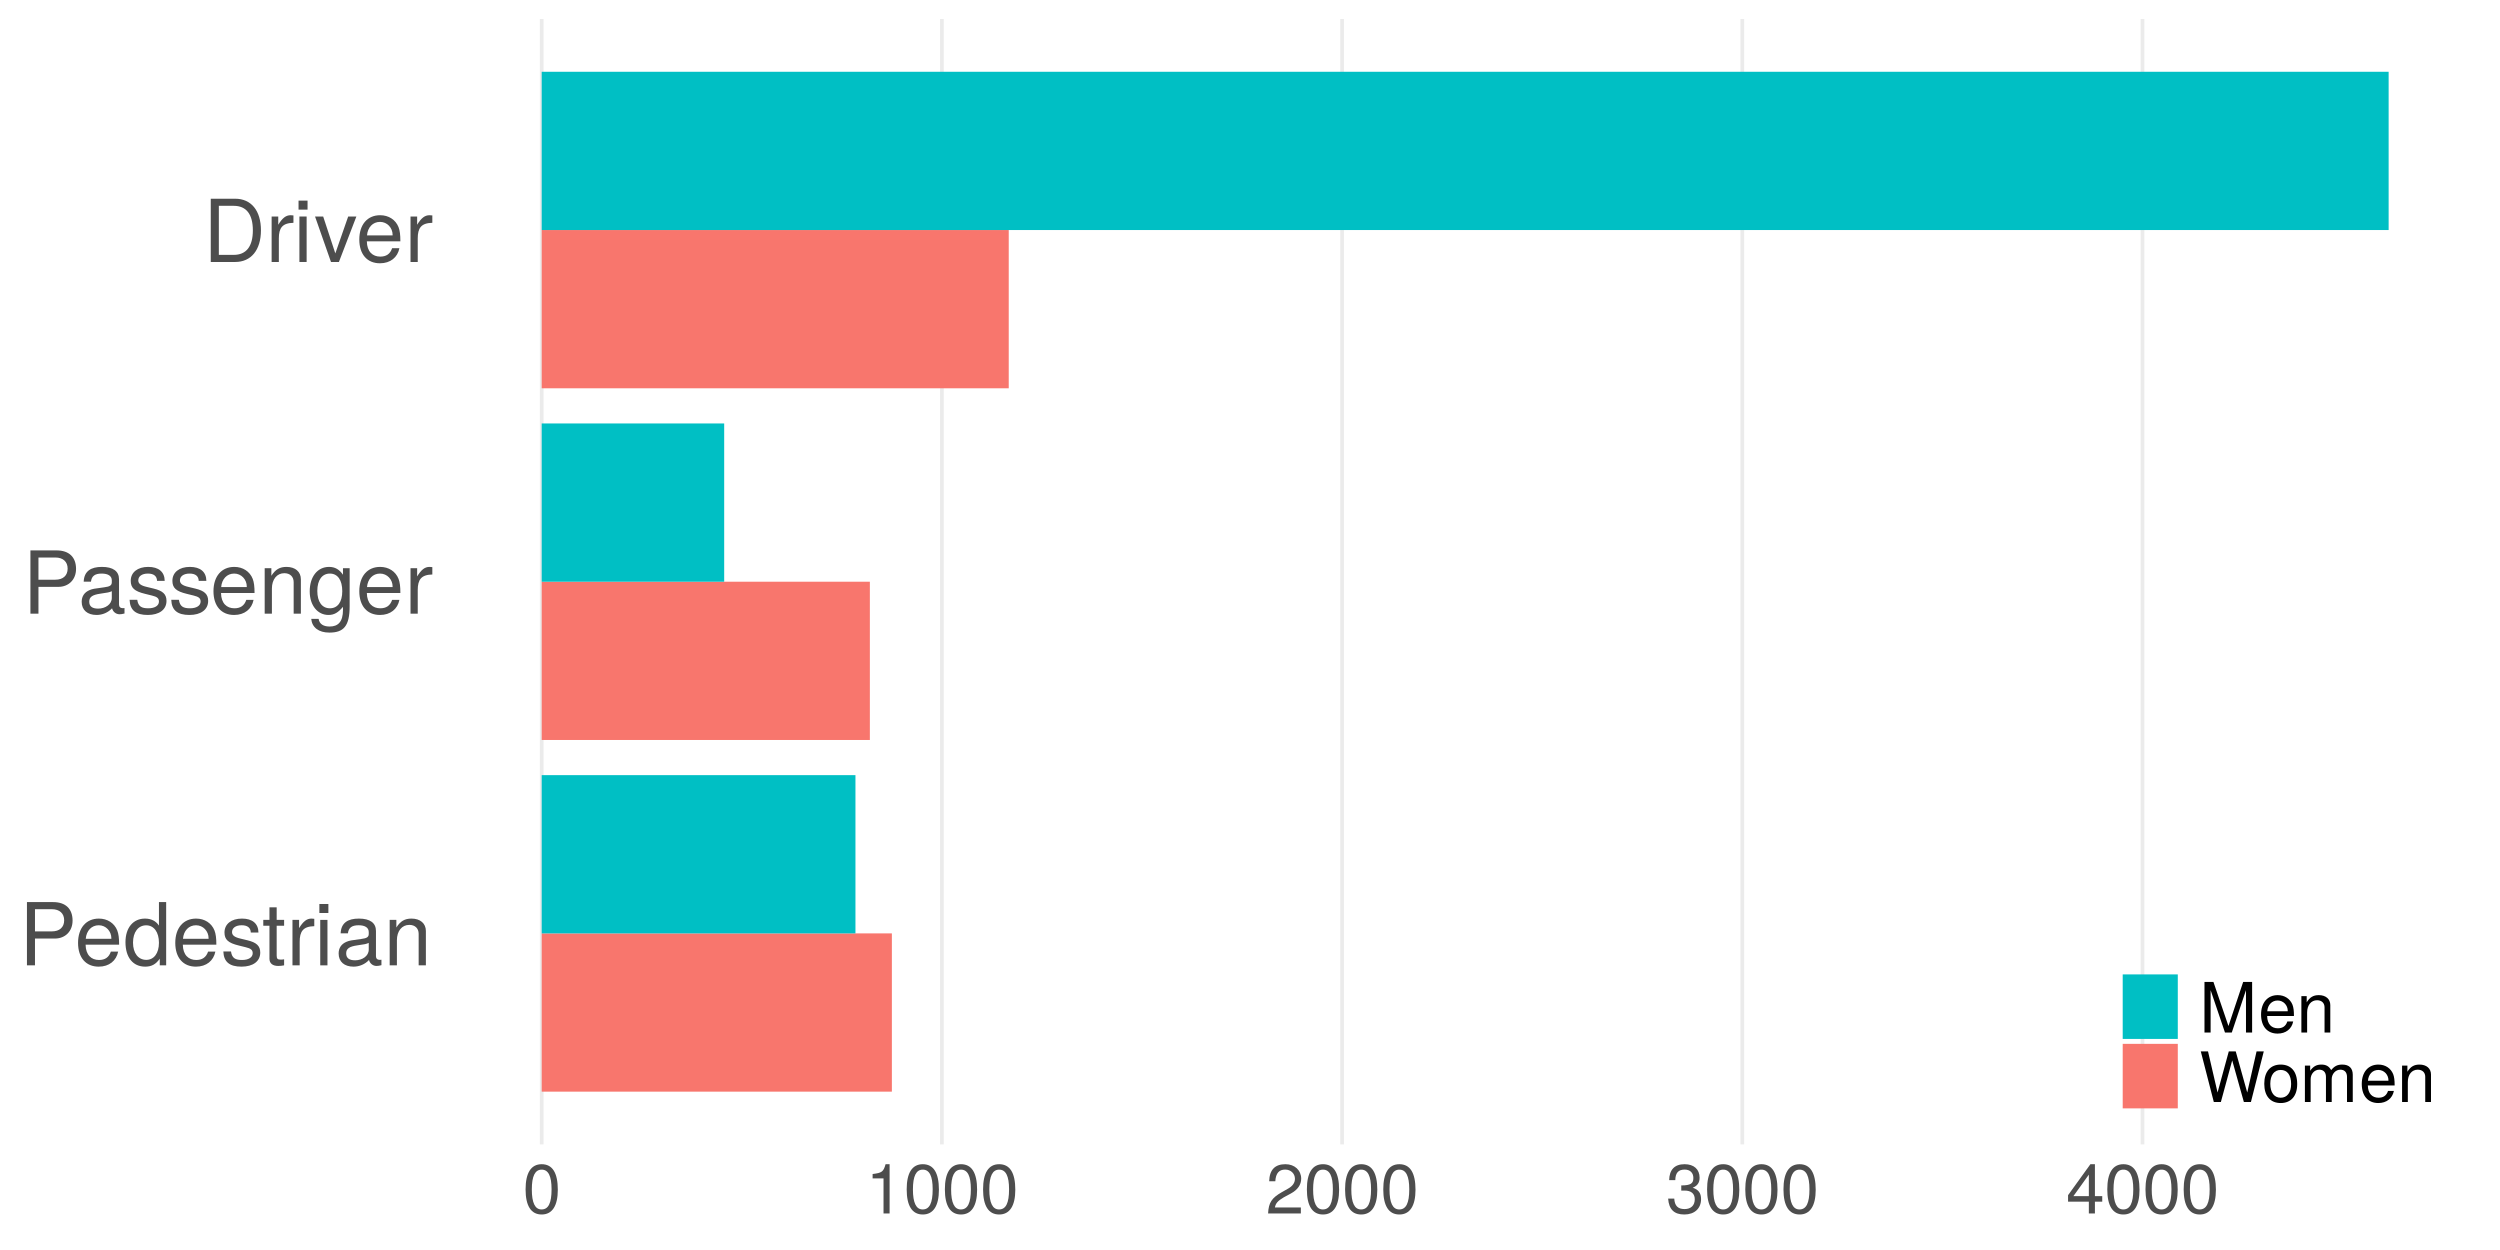 <?xml version="1.0" encoding="UTF-8"?>
<svg xmlns="http://www.w3.org/2000/svg" xmlns:xlink="http://www.w3.org/1999/xlink" width="720pt" height="360pt" viewBox="0 0 720 360" version="1.1">
<defs>
<g>
<symbol overflow="visible" id="glyph0-0">
<path style="stroke:none;" d=""/>
</symbol>
<symbol overflow="visible" id="glyph0-1">
<path style="stroke:none;" d="M 15.422 -12.875 C 15.422 -16.297 13.406 -18.219 9.797 -18.219 L 2.281 -18.219 L 2.281 0 L 4.594 0 L 4.594 -7.719 L 10.328 -7.719 C 13.328 -7.719 15.422 -9.844 15.422 -12.875 Z M 13 -12.969 C 13 -10.969 11.672 -9.781 9.453 -9.781 L 4.594 -9.781 L 4.594 -16.172 L 9.453 -16.172 C 11.672 -16.172 13 -14.969 13 -12.969 Z M 13 -12.969 "/>
</symbol>
<symbol overflow="visible" id="glyph0-2">
<path style="stroke:none;" d="M 12.828 -5.953 C 12.828 -7.844 12.672 -9.047 12.297 -10.031 C 11.453 -12.172 9.453 -13.469 7 -13.469 C 3.344 -13.469 1 -10.781 1 -6.469 C 1 -2.172 3.281 0.375 6.953 0.375 C 9.953 0.375 12.031 -1.328 12.547 -3.969 L 10.453 -3.969 C 9.875 -2.25 8.703 -1.547 7.031 -1.547 C 4.844 -1.547 3.219 -2.953 3.172 -5.953 Z M 10.594 -7.797 C 10.594 -7.797 10.594 -7.703 10.578 -7.656 L 3.219 -7.656 C 3.406 -9.969 4.875 -11.547 6.969 -11.547 C 9.031 -11.547 10.594 -9.844 10.594 -7.797 Z M 10.594 -7.797 "/>
</symbol>
<symbol overflow="visible" id="glyph0-3">
<path style="stroke:none;" d="M 12.375 0 L 12.375 -18.219 L 10.297 -18.219 L 10.297 -11.453 C 9.422 -12.781 8.031 -13.469 6.281 -13.469 C 2.875 -13.469 0.656 -10.844 0.656 -6.672 C 0.656 -2.25 2.828 0.375 6.344 0.375 C 8.156 0.375 9.406 -0.297 10.531 -1.922 L 10.531 0 Z M 10.297 -6.5 C 10.297 -3.469 8.844 -1.578 6.656 -1.578 C 4.344 -1.578 2.828 -3.5 2.828 -6.547 C 2.828 -9.594 4.344 -11.531 6.625 -11.531 C 8.875 -11.531 10.297 -9.531 10.297 -6.5 Z M 10.297 -6.5 "/>
</symbol>
<symbol overflow="visible" id="glyph0-4">
<path style="stroke:none;" d="M 11.469 -3.672 C 11.469 -5.625 10.375 -6.594 7.781 -7.219 L 5.781 -7.703 C 4.078 -8.094 3.344 -8.656 3.344 -9.578 C 3.344 -10.781 4.422 -11.547 6.125 -11.547 C 7.797 -11.547 8.703 -10.828 8.75 -9.453 L 10.953 -9.453 C 10.922 -12.031 9.219 -13.469 6.203 -13.469 C 3.156 -13.469 1.172 -11.906 1.172 -9.469 C 1.172 -7.422 2.219 -6.453 5.328 -5.703 L 7.281 -5.219 C 8.719 -4.875 9.297 -4.453 9.297 -3.5 C 9.297 -2.281 8.078 -1.547 6.25 -1.547 C 4.375 -1.547 3.328 -2 3.047 -4 L 0.844 -4 C 0.953 -0.969 2.656 0.375 6.078 0.375 C 9.375 0.375 11.469 -1.156 11.469 -3.672 Z M 11.469 -3.672 "/>
</symbol>
<symbol overflow="visible" id="glyph0-5">
<path style="stroke:none;" d="M 6.344 0 L 6.344 -1.75 C 6.078 -1.672 5.75 -1.656 5.344 -1.656 C 4.453 -1.656 4.203 -1.906 4.203 -2.828 L 4.203 -11.406 L 6.344 -11.406 L 6.344 -13.094 L 4.203 -13.094 L 4.203 -16.703 L 2.125 -16.703 L 2.125 -13.094 L 0.344 -13.094 L 0.344 -11.406 L 2.125 -11.406 L 2.125 -1.906 C 2.125 -0.578 3.031 0.172 4.656 0.172 C 5.156 0.172 5.656 0.125 6.344 0 Z M 6.344 0 "/>
</symbol>
<symbol overflow="visible" id="glyph0-6">
<path style="stroke:none;" d="M 8.031 -11.281 L 8.031 -13.406 C 7.672 -13.453 7.5 -13.469 7.219 -13.469 C 5.875 -13.469 4.844 -12.672 3.656 -10.719 L 3.656 -13.094 L 1.75 -13.094 L 1.75 0 L 3.828 0 L 3.828 -6.797 C 3.828 -9.75 4.797 -11.219 8.031 -11.281 Z M 8.031 -11.281 "/>
</symbol>
<symbol overflow="visible" id="glyph0-7">
<path style="stroke:none;" d="M 3.828 0 L 3.828 -13.094 L 1.75 -13.094 L 1.75 0 Z M 4.094 -15.078 L 4.094 -17.672 L 1.5 -17.672 L 1.5 -15.078 Z M 4.094 -15.078 "/>
</symbol>
<symbol overflow="visible" id="glyph0-8">
<path style="stroke:none;" d="M 13.375 -0.047 L 13.375 -1.625 C 13.156 -1.578 13.047 -1.578 12.922 -1.578 C 12.203 -1.578 11.797 -1.953 11.797 -2.594 L 11.797 -9.906 C 11.797 -12.219 10.094 -13.469 6.875 -13.469 C 3.703 -13.469 1.75 -12.25 1.625 -9.219 L 3.719 -9.219 C 3.906 -10.828 4.844 -11.547 6.797 -11.547 C 8.672 -11.547 9.719 -10.844 9.719 -9.594 L 9.719 -9.047 C 9.719 -8.172 9.203 -7.797 7.547 -7.594 C 4.594 -7.219 4.156 -7.125 3.344 -6.797 C 1.828 -6.172 1.047 -5 1.047 -3.406 C 1.047 -1.031 2.703 0.375 5.344 0.375 C 7.031 0.375 8.656 -0.328 9.797 -1.547 C 10.031 -0.547 10.922 0.172 11.953 0.172 C 12.375 0.172 12.703 0.125 13.375 -0.047 Z M 9.719 -4.531 C 9.719 -2.656 7.828 -1.453 5.797 -1.453 C 4.172 -1.453 3.219 -2.031 3.219 -3.453 C 3.219 -4.828 4.156 -5.422 6.375 -5.75 C 8.578 -6.047 9.031 -6.156 9.719 -6.469 Z M 9.719 -4.531 "/>
</symbol>
<symbol overflow="visible" id="glyph0-9">
<path style="stroke:none;" d="M 12.172 0 L 12.172 -9.906 C 12.172 -12.078 10.547 -13.469 8.031 -13.469 C 6.078 -13.469 4.828 -12.719 3.672 -10.906 L 3.672 -13.094 L 1.75 -13.094 L 1.75 0 L 3.828 0 L 3.828 -7.219 C 3.828 -9.906 5.281 -11.656 7.406 -11.656 C 9.047 -11.656 10.094 -10.656 10.094 -9.078 L 10.094 0 Z M 12.172 0 "/>
</symbol>
<symbol overflow="visible" id="glyph0-10">
<path style="stroke:none;" d="M 12.219 -2.156 L 12.219 -13.094 L 10.297 -13.094 L 10.297 -11.203 C 9.25 -12.75 7.969 -13.469 6.297 -13.469 C 2.969 -13.469 0.719 -10.672 0.719 -6.422 C 0.719 -2.297 3.047 0.375 6.125 0.375 C 7.781 0.375 8.922 -0.328 10.297 -1.969 L 10.297 -1.094 C 10.297 2.375 8.875 3.703 6.453 3.703 C 4.797 3.703 3.531 3.094 3.281 1.5 L 1.156 1.5 C 1.375 3.969 3.297 5.453 6.375 5.453 C 10.469 5.453 12.219 3.625 12.219 -2.156 Z M 10.094 -6.469 C 10.094 -3.344 8.75 -1.547 6.547 -1.547 C 4.281 -1.547 2.906 -3.375 2.906 -6.547 C 2.906 -9.703 4.297 -11.547 6.531 -11.547 C 8.781 -11.547 10.094 -9.656 10.094 -6.469 Z M 10.094 -6.469 "/>
</symbol>
<symbol overflow="visible" id="glyph0-11">
<path style="stroke:none;" d="M 16.672 -9.125 C 16.672 -14.781 13.875 -18.219 9.25 -18.219 L 2.219 -18.219 L 2.219 0 L 9.25 0 C 13.844 0 16.672 -3.453 16.672 -9.125 Z M 14.344 -9.094 C 14.344 -4.5 12.453 -2.047 8.844 -2.047 L 4.547 -2.047 L 4.547 -16.172 L 8.844 -16.172 C 12.453 -16.172 14.344 -13.75 14.344 -9.094 Z M 14.344 -9.094 "/>
</symbol>
<symbol overflow="visible" id="glyph0-12">
<path style="stroke:none;" d="M 12.156 -13.094 L 9.797 -13.094 L 6.094 -2.469 L 2.594 -13.094 L 0.25 -13.094 L 4.844 0 L 7.125 0 Z M 12.156 -13.094 "/>
</symbol>
<symbol overflow="visible" id="glyph1-0">
<path style="stroke:none;" d=""/>
</symbol>
<symbol overflow="visible" id="glyph1-1">
<path style="stroke:none;" d="M 10.141 -6.812 C 10.141 -11.734 8.578 -14.188 5.5 -14.188 C 2.438 -14.188 0.859 -11.703 0.859 -6.938 C 0.859 -2.156 2.453 0.297 5.5 0.297 C 8.5 0.297 10.141 -2.156 10.141 -6.812 Z M 8.344 -6.984 C 8.344 -2.953 7.422 -1.156 5.453 -1.156 C 3.594 -1.156 2.656 -3.047 2.656 -6.922 C 2.656 -10.797 3.594 -12.625 5.5 -12.625 C 7.406 -12.625 8.344 -10.781 8.344 -6.984 Z M 8.344 -6.984 "/>
</symbol>
<symbol overflow="visible" id="glyph1-2">
<path style="stroke:none;" d="M 6.938 0 L 6.938 -14.188 L 5.781 -14.188 C 5.156 -12 4.766 -11.703 2.047 -11.359 L 2.047 -10.094 L 5.188 -10.094 L 5.188 0 Z M 6.938 0 "/>
</symbol>
<symbol overflow="visible" id="glyph1-3">
<path style="stroke:none;" d="M 10.219 -10.016 C 10.219 -12.422 8.359 -14.188 5.688 -14.188 C 2.781 -14.188 1.094 -12.703 1 -9.266 L 2.766 -9.266 C 2.906 -11.641 3.875 -12.641 5.625 -12.641 C 7.219 -12.641 8.422 -11.5 8.422 -9.984 C 8.422 -8.859 7.766 -7.906 6.5 -7.188 L 4.656 -6.141 C 1.703 -4.453 0.844 -3.125 0.688 0 L 10.125 0 L 10.125 -1.734 L 2.656 -1.734 C 2.844 -2.906 3.484 -3.641 5.219 -4.656 L 7.219 -5.734 C 9.203 -6.797 10.219 -8.281 10.219 -10.016 Z M 10.219 -10.016 "/>
</symbol>
<symbol overflow="visible" id="glyph1-4">
<path style="stroke:none;" d="M 10.125 -4.125 C 10.125 -5.844 9.422 -6.844 7.719 -7.422 C 9.047 -7.938 9.703 -8.859 9.703 -10.281 C 9.703 -12.719 8.078 -14.188 5.375 -14.188 C 2.516 -14.188 1 -12.625 0.938 -9.594 L 2.703 -9.594 C 2.734 -11.703 3.594 -12.641 5.406 -12.641 C 6.953 -12.641 7.906 -11.719 7.906 -10.219 C 7.906 -8.703 7.234 -8.078 4.422 -8.078 L 4.422 -6.594 L 5.375 -6.594 C 7.312 -6.594 8.312 -5.688 8.312 -4.094 C 8.312 -2.312 7.219 -1.266 5.375 -1.266 C 3.453 -1.266 2.516 -2.219 2.406 -4.281 L 0.641 -4.281 C 0.859 -1.125 2.422 0.297 5.312 0.297 C 8.234 0.297 10.125 -1.438 10.125 -4.125 Z M 10.125 -4.125 "/>
</symbol>
<symbol overflow="visible" id="glyph1-5">
<path style="stroke:none;" d="M 10.406 -3.406 L 10.406 -4.984 L 8.297 -4.984 L 8.297 -14.188 L 7 -14.188 L 0.562 -5.266 L 0.562 -3.406 L 6.547 -3.406 L 6.547 0 L 8.297 0 L 8.297 -3.406 Z M 6.547 -4.984 L 2.094 -4.984 L 6.547 -11.188 Z M 6.547 -4.984 "/>
</symbol>
<symbol overflow="visible" id="glyph1-6">
<path style="stroke:none;" d="M 15.219 0 L 15.219 -14.578 L 12.641 -14.578 L 8.406 -1.875 L 4.078 -14.578 L 1.5 -14.578 L 1.5 0 L 3.266 0 L 3.266 -12.219 L 7.406 0 L 9.359 0 L 13.453 -12.219 L 13.453 0 Z M 15.219 0 "/>
</symbol>
<symbol overflow="visible" id="glyph1-7">
<path style="stroke:none;" d="M 10.266 -4.766 C 10.266 -6.281 10.141 -7.234 9.844 -8.016 C 9.156 -9.734 7.562 -10.781 5.594 -10.781 C 2.688 -10.781 0.797 -8.625 0.797 -5.188 C 0.797 -1.734 2.625 0.297 5.562 0.297 C 7.953 0.297 9.625 -1.062 10.047 -3.188 L 8.359 -3.188 C 7.906 -1.797 6.953 -1.234 5.625 -1.234 C 3.875 -1.234 2.578 -2.359 2.547 -4.766 Z M 8.484 -6.234 C 8.484 -6.234 8.484 -6.156 8.453 -6.125 L 2.578 -6.125 C 2.719 -7.984 3.906 -9.234 5.578 -9.234 C 7.219 -9.234 8.484 -7.875 8.484 -6.234 Z M 8.484 -6.234 "/>
</symbol>
<symbol overflow="visible" id="glyph1-8">
<path style="stroke:none;" d="M 9.734 0 L 9.734 -7.922 C 9.734 -9.656 8.438 -10.781 6.422 -10.781 C 4.859 -10.781 3.859 -10.188 2.938 -8.719 L 2.938 -10.484 L 1.406 -10.484 L 1.406 0 L 3.062 0 L 3.062 -5.781 C 3.062 -7.922 4.219 -9.312 5.922 -9.312 C 7.234 -9.312 8.078 -8.516 8.078 -7.266 L 8.078 0 Z M 9.734 0 "/>
</symbol>
<symbol overflow="visible" id="glyph1-9">
<path style="stroke:none;" d="M 18.578 -14.578 L 16.5 -14.578 L 13.812 -2.734 L 10.5 -14.578 L 8.5 -14.578 L 5.266 -2.734 L 2.516 -14.578 L 0.438 -14.578 L 4.188 0 L 6.219 0 L 9.484 -11.984 L 12.844 0 L 14.875 0 Z M 18.578 -14.578 "/>
</symbol>
<symbol overflow="visible" id="glyph1-10">
<path style="stroke:none;" d="M 10.203 -5.156 C 10.203 -8.781 8.453 -10.781 5.438 -10.781 C 2.5 -10.781 0.719 -8.766 0.719 -5.234 C 0.719 -1.719 2.484 0.297 5.453 0.297 C 8.406 0.297 10.203 -1.719 10.203 -5.156 Z M 8.453 -5.188 C 8.453 -2.719 7.297 -1.234 5.453 -1.234 C 3.594 -1.234 2.453 -2.703 2.453 -5.234 C 2.453 -7.766 3.594 -9.234 5.453 -9.234 C 7.344 -9.234 8.453 -7.781 8.453 -5.188 Z M 8.453 -5.188 "/>
</symbol>
<symbol overflow="visible" id="glyph1-11">
<path style="stroke:none;" d="M 15.203 0 L 15.203 -7.859 C 15.203 -9.734 14.156 -10.781 12.203 -10.781 C 10.797 -10.781 9.953 -10.359 8.984 -9.188 C 8.359 -10.297 7.516 -10.781 6.156 -10.781 C 4.766 -10.781 3.844 -10.266 2.938 -9 L 2.938 -10.484 L 1.422 -10.484 L 1.422 0 L 3.078 0 L 3.078 -6.578 C 3.078 -8.094 4.188 -9.312 5.547 -9.312 C 6.781 -9.312 7.484 -8.562 7.484 -7.219 L 7.484 0 L 9.141 0 L 9.141 -6.578 C 9.141 -8.094 10.266 -9.312 11.625 -9.312 C 12.844 -9.312 13.547 -8.547 13.547 -7.219 L 13.547 0 Z M 15.203 0 "/>
</symbol>
</g>
<clipPath id="clip1">
  <path d="M 155 5.48 L 157 5.48 L 157 329.59 L 155 329.59 Z M 155 5.48 "/>
</clipPath>
<clipPath id="clip2">
  <path d="M 270 5.48 L 272 5.48 L 272 329.59 L 270 329.59 Z M 270 5.48 "/>
</clipPath>
<clipPath id="clip3">
  <path d="M 385 5.48 L 388 5.48 L 388 329.59 L 385 329.59 Z M 385 5.48 "/>
</clipPath>
<clipPath id="clip4">
  <path d="M 501 5.48 L 503 5.48 L 503 329.59 L 501 329.59 Z M 501 5.48 "/>
</clipPath>
<clipPath id="clip5">
  <path d="M 616 5.48 L 618 5.48 L 618 329.59 L 616 329.59 Z M 616 5.48 "/>
</clipPath>
</defs>
<g id="surface60">
<rect x="0" y="0" width="720" height="360" style="fill:rgb(100%,100%,100%);fill-opacity:1;stroke:none;"/>
<g clip-path="url(#clip1)" clip-rule="nonzero">
<path style="fill:none;stroke-width:1.067;stroke-linecap:butt;stroke-linejoin:round;stroke:rgb(92.157%,92.157%,92.157%);stroke-opacity:1;stroke-miterlimit:10;" d="M 156.008 329.59 L 156.008 5.48 "/>
</g>
<g clip-path="url(#clip2)" clip-rule="nonzero">
<path style="fill:none;stroke-width:1.067;stroke-linecap:butt;stroke-linejoin:round;stroke:rgb(92.157%,92.157%,92.157%);stroke-opacity:1;stroke-miterlimit:10;" d="M 271.266 329.59 L 271.266 5.48 "/>
</g>
<g clip-path="url(#clip3)" clip-rule="nonzero">
<path style="fill:none;stroke-width:1.067;stroke-linecap:butt;stroke-linejoin:round;stroke:rgb(92.157%,92.157%,92.157%);stroke-opacity:1;stroke-miterlimit:10;" d="M 386.523 329.59 L 386.523 5.48 "/>
</g>
<g clip-path="url(#clip4)" clip-rule="nonzero">
<path style="fill:none;stroke-width:1.067;stroke-linecap:butt;stroke-linejoin:round;stroke:rgb(92.157%,92.157%,92.157%);stroke-opacity:1;stroke-miterlimit:10;" d="M 501.781 329.59 L 501.781 5.48 "/>
</g>
<g clip-path="url(#clip5)" clip-rule="nonzero">
<path style="fill:none;stroke-width:1.067;stroke-linecap:butt;stroke-linejoin:round;stroke:rgb(92.157%,92.157%,92.157%);stroke-opacity:1;stroke-miterlimit:10;" d="M 617.039 329.59 L 617.039 5.48 "/>
</g>
<path style=" stroke:none;fill-rule:nonzero;fill:rgb(97.255%,46.275%,42.745%);fill-opacity:1;" d="M 156.008 314.395 L 256.859 314.395 L 256.859 268.816 L 156.008 268.816 Z M 156.008 314.395 "/>
<path style=" stroke:none;fill-rule:nonzero;fill:rgb(0%,74.902%,76.863%);fill-opacity:1;" d="M 156.008 268.82 L 246.371 268.82 L 246.371 223.242 L 156.008 223.242 Z M 156.008 268.82 "/>
<path style=" stroke:none;fill-rule:nonzero;fill:rgb(97.255%,46.275%,42.745%);fill-opacity:1;" d="M 156.008 213.113 L 250.52 213.113 L 250.52 167.535 L 156.008 167.535 Z M 156.008 213.113 "/>
<path style=" stroke:none;fill-rule:nonzero;fill:rgb(0%,74.902%,76.863%);fill-opacity:1;" d="M 156.008 167.535 L 208.566 167.535 L 208.566 121.957 L 156.008 121.957 Z M 156.008 167.535 "/>
<path style=" stroke:none;fill-rule:nonzero;fill:rgb(97.255%,46.275%,42.745%);fill-opacity:1;" d="M 156.008 111.828 L 290.516 111.828 L 290.516 66.25 L 156.008 66.25 Z M 156.008 111.828 "/>
<path style=" stroke:none;fill-rule:nonzero;fill:rgb(0%,74.902%,76.863%);fill-opacity:1;" d="M 156.008 66.25 L 687.926 66.25 L 687.926 20.672 L 156.008 20.672 Z M 156.008 66.25 "/>
<g style="fill:rgb(30.196%,30.196%,30.196%);fill-opacity:1;">
  <use xlink:href="#glyph0-1" x="5.48" y="278.021"/>
  <use xlink:href="#glyph0-2" x="21.48" y="278.021"/>
  <use xlink:href="#glyph0-3" x="35.48" y="278.021"/>
  <use xlink:href="#glyph0-2" x="49.48" y="278.021"/>
  <use xlink:href="#glyph0-4" x="63.48" y="278.021"/>
  <use xlink:href="#glyph0-5" x="75.48" y="278.021"/>
  <use xlink:href="#glyph0-6" x="82.48" y="278.021"/>
  <use xlink:href="#glyph0-7" x="90.48" y="278.021"/>
  <use xlink:href="#glyph0-8" x="96.48" y="278.021"/>
  <use xlink:href="#glyph0-9" x="110.48" y="278.021"/>
</g>
<g style="fill:rgb(30.196%,30.196%,30.196%);fill-opacity:1;">
  <use xlink:href="#glyph0-1" x="6.48" y="176.735"/>
  <use xlink:href="#glyph0-8" x="22.48" y="176.735"/>
  <use xlink:href="#glyph0-4" x="36.48" y="176.735"/>
  <use xlink:href="#glyph0-4" x="48.48" y="176.735"/>
  <use xlink:href="#glyph0-2" x="60.48" y="176.735"/>
  <use xlink:href="#glyph0-9" x="74.48" y="176.735"/>
  <use xlink:href="#glyph0-10" x="88.48" y="176.735"/>
  <use xlink:href="#glyph0-2" x="102.48" y="176.735"/>
  <use xlink:href="#glyph0-6" x="116.48" y="176.735"/>
</g>
<g style="fill:rgb(30.196%,30.196%,30.196%);fill-opacity:1;">
  <use xlink:href="#glyph0-11" x="58.48" y="75.45"/>
  <use xlink:href="#glyph0-6" x="76.48" y="75.45"/>
  <use xlink:href="#glyph0-7" x="84.48" y="75.45"/>
  <use xlink:href="#glyph0-12" x="90.48" y="75.45"/>
  <use xlink:href="#glyph0-2" x="102.48" y="75.45"/>
  <use xlink:href="#glyph0-6" x="116.48" y="75.45"/>
</g>
<g style="fill:rgb(30.196%,30.196%,30.196%);fill-opacity:1;">
  <use xlink:href="#glyph1-1" x="150.508" y="349.479"/>
</g>
<g style="fill:rgb(30.196%,30.196%,30.196%);fill-opacity:1;">
  <use xlink:href="#glyph1-2" x="249.266" y="349.479"/>
  <use xlink:href="#glyph1-1" x="260.266" y="349.479"/>
  <use xlink:href="#glyph1-1" x="271.266" y="349.479"/>
  <use xlink:href="#glyph1-1" x="282.266" y="349.479"/>
</g>
<g style="fill:rgb(30.196%,30.196%,30.196%);fill-opacity:1;">
  <use xlink:href="#glyph1-3" x="364.523" y="349.479"/>
  <use xlink:href="#glyph1-1" x="375.523" y="349.479"/>
  <use xlink:href="#glyph1-1" x="386.523" y="349.479"/>
  <use xlink:href="#glyph1-1" x="397.523" y="349.479"/>
</g>
<g style="fill:rgb(30.196%,30.196%,30.196%);fill-opacity:1;">
  <use xlink:href="#glyph1-4" x="479.781" y="349.479"/>
  <use xlink:href="#glyph1-1" x="490.781" y="349.479"/>
  <use xlink:href="#glyph1-1" x="501.781" y="349.479"/>
  <use xlink:href="#glyph1-1" x="512.781" y="349.479"/>
</g>
<g style="fill:rgb(30.196%,30.196%,30.196%);fill-opacity:1;">
  <use xlink:href="#glyph1-5" x="595.039" y="349.479"/>
  <use xlink:href="#glyph1-1" x="606.039" y="349.479"/>
  <use xlink:href="#glyph1-1" x="617.039" y="349.479"/>
  <use xlink:href="#glyph1-1" x="628.039" y="349.479"/>
</g>
<path style=" stroke:none;fill-rule:nonzero;fill:rgb(0%,74.902%,76.863%);fill-opacity:1;" d="M 611.34 299.211 L 627.203 299.211 L 627.203 280.629 L 611.34 280.629 Z M 611.34 299.211 "/>
<path style=" stroke:none;fill-rule:nonzero;fill:rgb(97.255%,46.275%,42.745%);fill-opacity:1;" d="M 611.34 319.211 L 627.203 319.211 L 627.203 300.629 L 611.34 300.629 Z M 611.34 319.211 "/>
<g style="fill:rgb(0%,0%,0%);fill-opacity:1;">
  <use xlink:href="#glyph1-6" x="633.391" y="297.378"/>
  <use xlink:href="#glyph1-7" x="650.391" y="297.378"/>
  <use xlink:href="#glyph1-8" x="661.391" y="297.378"/>
</g>
<g style="fill:rgb(0%,0%,0%);fill-opacity:1;">
  <use xlink:href="#glyph1-9" x="633.391" y="317.378"/>
  <use xlink:href="#glyph1-10" x="651.391" y="317.378"/>
  <use xlink:href="#glyph1-11" x="662.391" y="317.378"/>
  <use xlink:href="#glyph1-7" x="679.391" y="317.378"/>
  <use xlink:href="#glyph1-8" x="690.391" y="317.378"/>
</g>
</g>
</svg>
